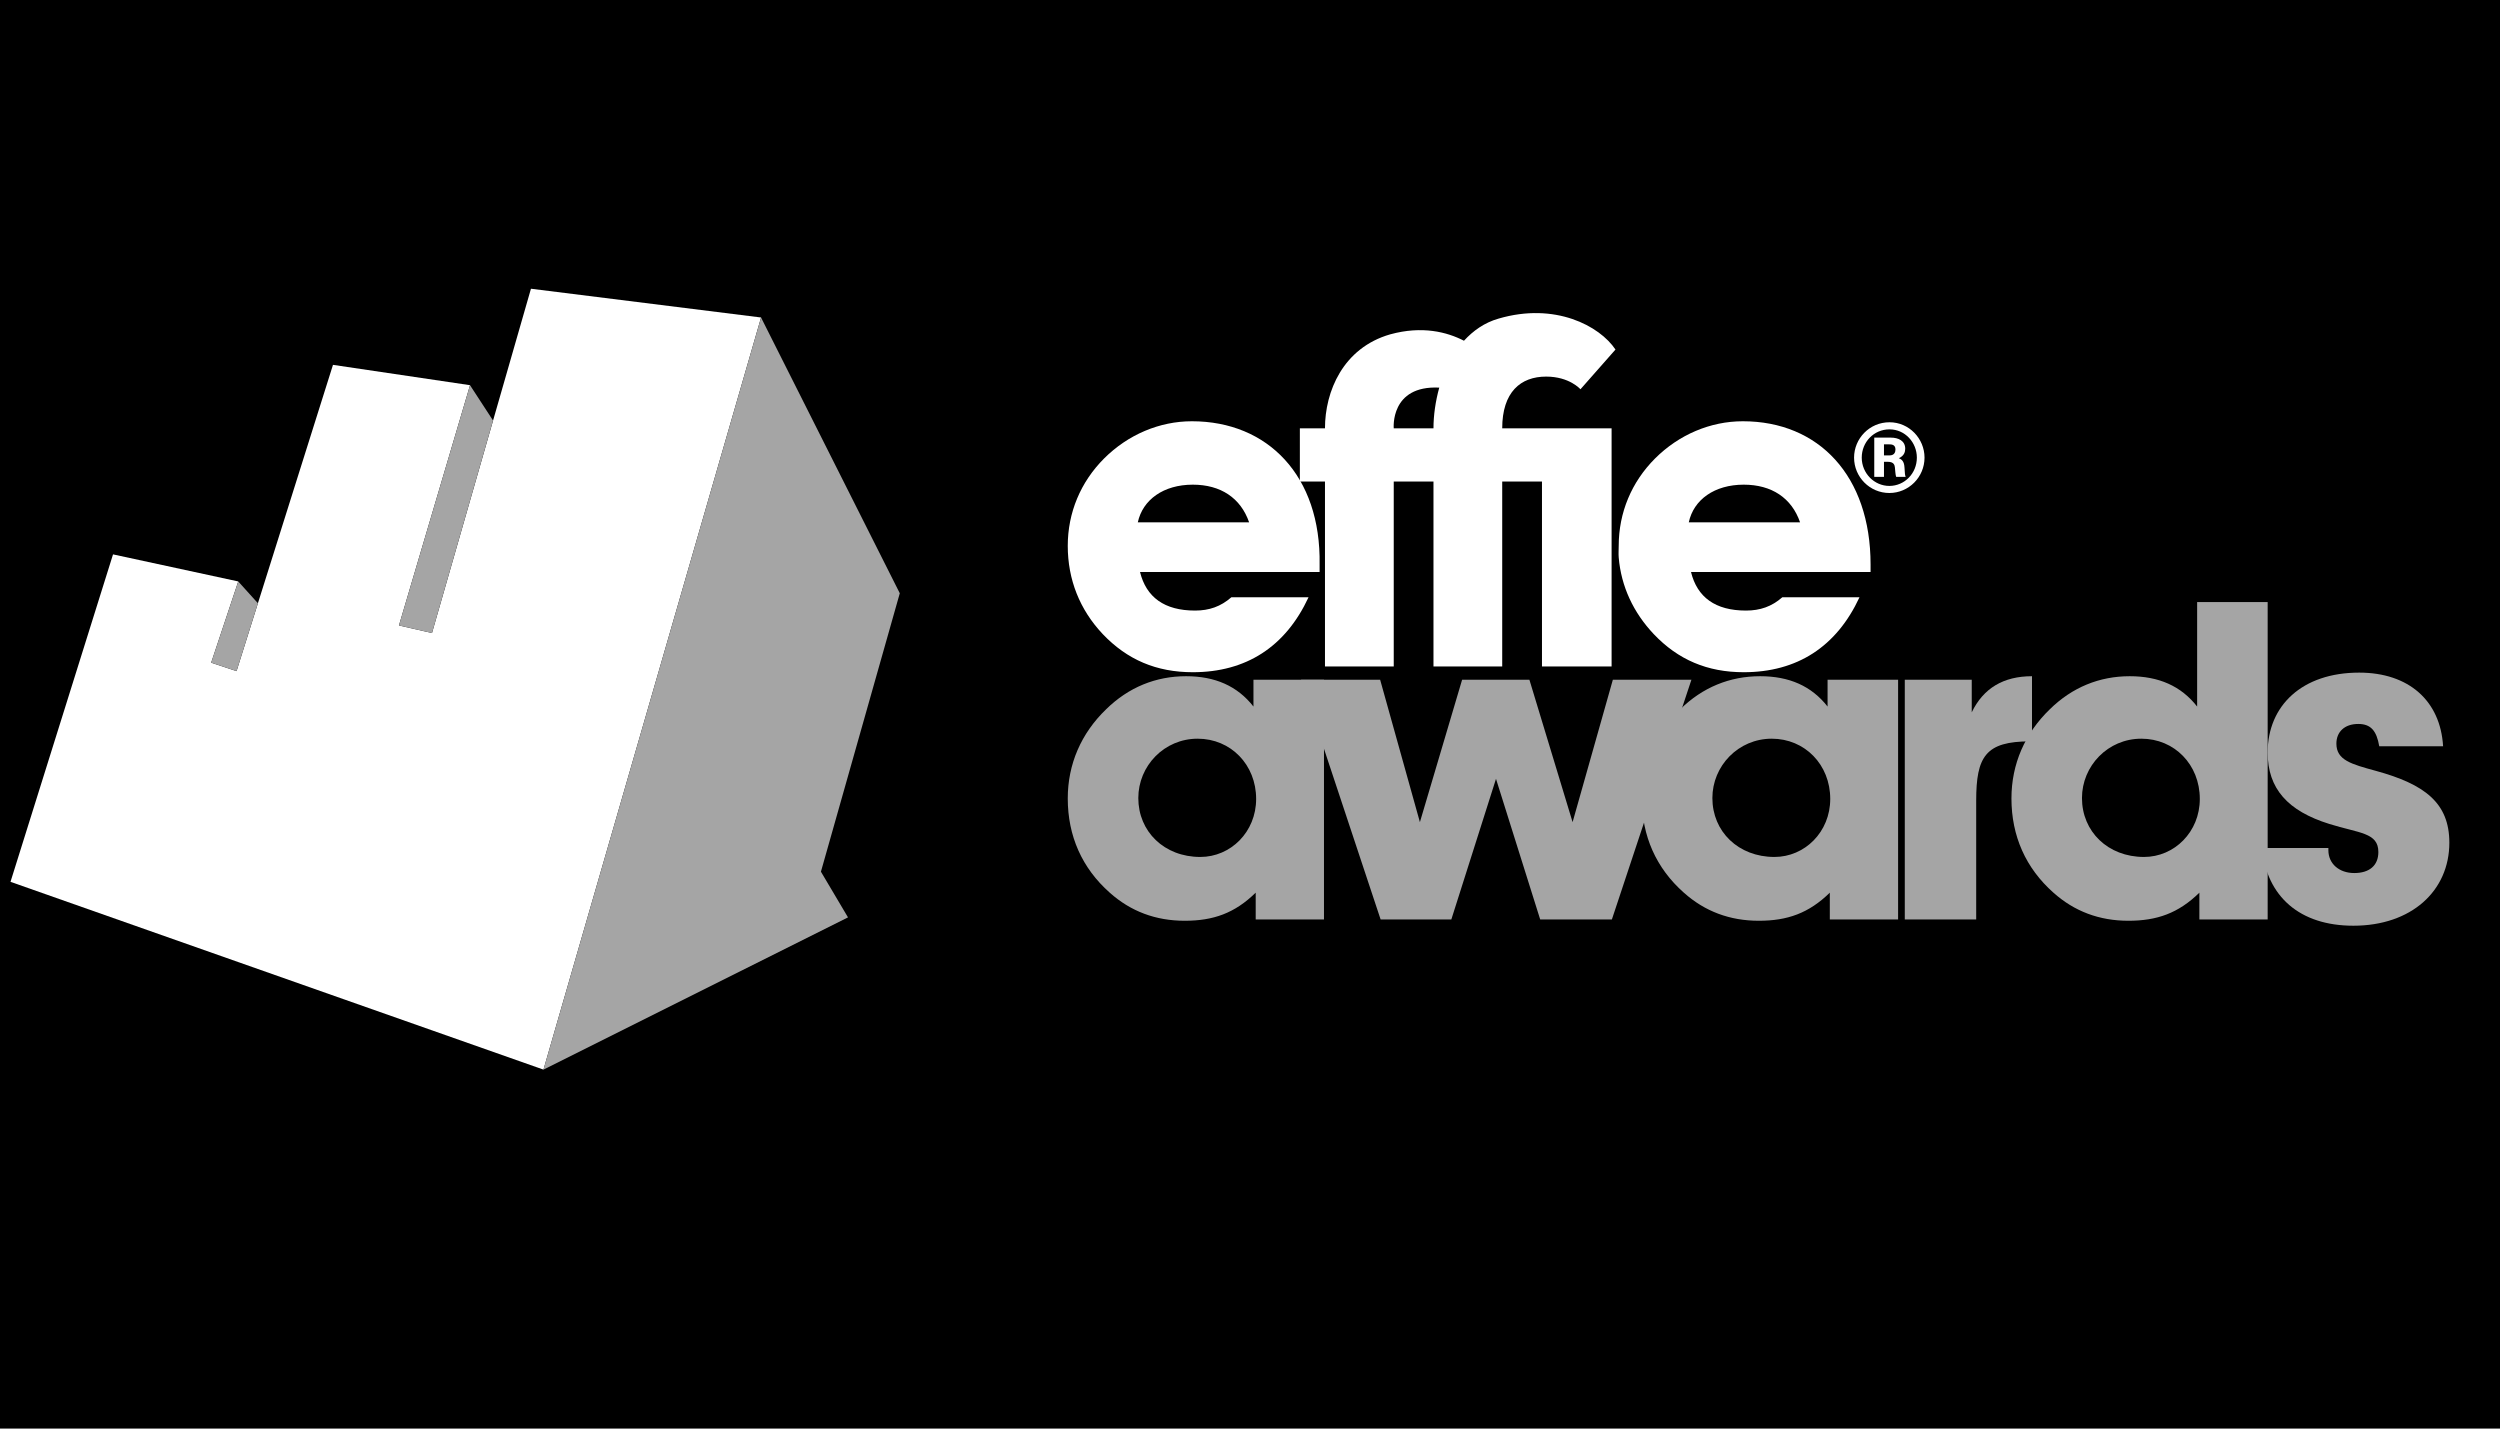<?xml version="1.0" encoding="UTF-8" standalone="no"?><!DOCTYPE svg PUBLIC "-//W3C//DTD SVG 1.1//EN" "http://www.w3.org/Graphics/SVG/1.1/DTD/svg11.dtd"><svg width="100%" height="100%" viewBox="0 0 105 60" version="1.1" xmlns="http://www.w3.org/2000/svg" xmlns:xlink="http://www.w3.org/1999/xlink" xml:space="preserve" xmlns:serif="http://www.serif.com/" style="fill-rule:evenodd;clip-rule:evenodd;stroke-linejoin:round;stroke-miterlimit:2;"><rect x="-1920" y="-1689" width="7301.84" height="5695.95"/><g id="Logos"></g><g><clipPath id="_clip1"><path d="M0.441,37.037l4.306,-13.753l5.259,1.137l-1.137,3.411l1.066,0.355l4.05,-12.863l5.756,0.854l-2.985,10.091l1.387,0.319l4.157,-14.461l9.664,1.208l-9.139,31.589l-22.384,-7.887Z"/></clipPath><g clip-path="url(#_clip1)"><rect x="-0.127" y="11.56" width="32.658" height="33.932" style="fill:#fff;"/></g><clipPath id="_clip2"><path d="M22.825,44.924l12.791,-6.394l-1.137,-1.919l3.312,-11.694l-5.827,-11.582l-9.139,31.589Z"/></clipPath><g clip-path="url(#_clip2)"><rect x="22.258" y="12.767" width="16.1" height="32.725" style="fill:#a5a5a5;"/></g><clipPath id="_clip3"><path d="M19.741,16.178l0.967,1.484l-2.565,8.926l-1.387,-0.319l2.985,-10.091Z"/></clipPath><g clip-path="url(#_clip3)"><rect x="16.189" y="15.61" width="5.087" height="11.546" style="fill:#a5a5a5;"/></g><clipPath id="_clip4"><path d="M10.006,24.421l-1.137,3.411l1.066,0.355l0.897,-2.851l-0.826,-0.915Z"/></clipPath><g clip-path="url(#_clip4)"><rect x="8.302" y="23.853" width="3.098" height="4.901" style="fill:#a5a5a5;"/></g><clipPath id="_clip5"><path d="M50.413,35.992c1.276,0 2.345,-1.05 2.345,-2.437c0,-1.443 -1.069,-2.53 -2.456,-2.53c-1.407,0 -2.493,1.143 -2.493,2.493c0,1.406 1.086,2.474 2.604,2.474Zm2.326,1.5c-0.881,0.863 -1.781,1.18 -2.981,1.18c-1.218,0 -2.268,-0.393 -3.149,-1.18c-1.163,-1.03 -1.763,-2.38 -1.763,-3.956c0,-1.444 0.563,-2.736 1.613,-3.748c0.937,-0.919 2.081,-1.387 3.355,-1.387c1.218,0 2.156,0.411 2.831,1.274l0,-1.126l2.962,0l0,10.068l-2.868,0l0,-1.125Z"/></clipPath><g clip-path="url(#_clip5)"><rect x="43.962" y="27.517" width="12.529" height="12.039" style="fill:#a5a5a5;"/></g><clipPath id="_clip6"><path d="M64.688,38.617l-1.856,-5.906l-1.876,5.906l-2.97,0l-3.341,-10.068l3.321,0l1.67,5.981l1.773,-5.981l2.826,0l1.814,5.981l1.691,-5.981l3.3,0l-3.341,10.068l-3.011,0Z"/></clipPath><g clip-path="url(#_clip6)"><rect x="53.761" y="27.665" width="18.162" height="11.836" style="fill:#a5a5a5;"/></g><clipPath id="_clip7"><path d="M74.527,35.992c1.274,0 2.343,-1.05 2.343,-2.437c0,-1.443 -1.069,-2.53 -2.455,-2.53c-1.407,0 -2.495,1.143 -2.495,2.493c0,1.406 1.088,2.474 2.607,2.474Zm2.325,1.5c-0.882,0.863 -1.782,1.18 -2.981,1.18c-1.219,0 -2.269,-0.393 -3.15,-1.18c-1.163,-1.03 -1.763,-2.38 -1.763,-3.956c0,-1.444 0.563,-2.736 1.614,-3.748c0.935,-0.919 2.08,-1.387 3.355,-1.387c1.218,0 2.155,0.411 2.831,1.274l0,-1.126l2.962,0l0,10.068l-2.868,0l0,-1.125Z"/></clipPath><g clip-path="url(#_clip7)"><rect x="68.074" y="27.517" width="12.529" height="12.039" style="fill:#a5a5a5;"/></g><clipPath id="_clip8"><path d="M82.813,28.549l0,1.369c0.487,-1.012 1.331,-1.517 2.531,-1.517l0,2.736l-0.075,0c-1.876,0 -2.269,0.637 -2.269,2.493l0,4.987l-2.999,0l0,-10.068l2.812,0Z"/></clipPath><g clip-path="url(#_clip8)"><rect x="79.118" y="27.517" width="7.111" height="11.984" style="fill:#a5a5a5;"/></g><clipPath id="_clip9"><path d="M90.049,35.992c1.275,0 2.343,-1.05 2.343,-2.437c0,-1.443 -1.068,-2.53 -2.455,-2.53c-1.407,0 -2.494,1.143 -2.494,2.493c0,1.406 1.087,2.474 2.606,2.474Zm2.325,1.5c-0.881,0.863 -1.782,1.18 -2.981,1.18c-1.219,0 -2.268,-0.393 -3.149,-1.18c-1.162,-1.03 -1.763,-2.38 -1.763,-3.956c0,-1.444 0.564,-2.736 1.613,-3.748c0.936,-0.919 2.08,-1.387 3.354,-1.387c1.22,0 2.157,0.411 2.832,1.274l0,-4.388l2.962,0l0,13.33l-2.868,0l0,-1.125Z"/></clipPath><g clip-path="url(#_clip9)"><rect x="83.597" y="24.404" width="12.529" height="15.152" style="fill:#a5a5a5;"/></g><clipPath id="_clip10"><path d="M97.792,35.617l0,0.094c0,0.563 0.449,0.957 1.087,0.957c0.638,0 1.012,-0.319 1.012,-0.882c0,-0.824 -0.806,-0.786 -2.062,-1.181c-1.743,-0.544 -2.587,-1.48 -2.587,-2.999c0,-1.969 1.444,-3.356 3.843,-3.356c2.081,0 3.412,1.181 3.525,3.093l-2.682,0c-0.112,-0.656 -0.356,-0.937 -0.882,-0.937c-0.58,0 -0.918,0.338 -0.918,0.825c0,0.693 0.619,0.861 1.651,1.143c2.063,0.563 3.093,1.35 3.093,3.019c0,2.025 -1.594,3.487 -4.031,3.487c-2.25,0 -3.636,-1.22 -3.842,-3.263l2.793,0Z"/></clipPath><g clip-path="url(#_clip10)"><rect x="94.115" y="27.366" width="9.641" height="12.397" style="fill:#a5a5a5;"/></g><clipPath id="_clip11"><path d="M52.463,21.938c-0.354,-1.023 -1.193,-1.582 -2.365,-1.582c-1.229,0 -2.104,0.631 -2.31,1.582l4.675,0Zm2.496,3.147c-0.969,2.086 -2.627,3.148 -4.861,3.148c-1.527,0 -2.756,-0.522 -3.782,-1.601c-0.968,-1.025 -1.47,-2.292 -1.47,-3.706c0,-1.397 0.54,-2.683 1.527,-3.671c1.006,-1.003 2.328,-1.562 3.688,-1.562c3.184,0 5.426,2.289 5.362,6.015c-0.001,0.091 0,0.204 0,0.316l-7.542,0c0.261,1.061 1.025,1.62 2.31,1.62c0.595,0 1.079,-0.168 1.527,-0.559l3.241,0Z"/></clipPath><g clip-path="url(#_clip11)"><rect x="43.962" y="16.809" width="12.346" height="12.308" style="fill:#fff;"/></g><clipPath id="_clip12"><path d="M58.537,17.991c0,0 -0.162,-1.814 1.912,-1.711c-0.161,0.581 -0.243,1.174 -0.243,1.711l-1.669,0Zm6.226,0l-1.67,0c0,-1.524 0.772,-2.174 1.845,-2.174c0.985,0 1.441,0.533 1.441,0.533l1.471,-1.669c-0.666,-0.995 -2.538,-1.996 -4.912,-1.299c-0.595,0.17 -1.066,0.509 -1.451,0.929c-0.715,-0.368 -1.756,-0.636 -3.096,-0.269c-1.989,0.572 -2.742,2.404 -2.742,3.949l-1.055,0l0,2.234l1.055,0l0,7.766l2.888,0l0,-7.766l1.669,0l0,7.766l2.887,0l0,-7.766l1.67,0l0,7.766l2.924,0l0,-10l-2.924,0Z"/></clipPath><g clip-path="url(#_clip12)"><rect x="53.71" y="12.266" width="15.023" height="16.609" style="fill:#fff;"/></g><clipPath id="_clip13"><path d="M75.603,21.938c-0.353,-1.023 -1.192,-1.582 -2.366,-1.582c-1.229,0 -2.105,0.631 -2.308,1.582l4.674,0Zm2.496,3.147c-0.969,2.086 -2.626,3.148 -4.862,3.148c-1.527,0 -2.756,-0.522 -3.78,-1.601c-0.854,-0.905 -1.368,-1.998 -1.471,-3.216c-0.014,-0.162 0,-0.326 0,-0.49c0,-1.397 0.54,-2.683 1.527,-3.671c1.005,-1.003 2.328,-1.562 3.687,-1.562c3.185,0 5.364,2.289 5.364,6.015l0,0.316l-7.542,0c0.26,1.061 1.023,1.62 2.308,1.62c0.596,0 1.081,-0.168 1.528,-0.559l3.241,0Z"/></clipPath><g clip-path="url(#_clip13)"><rect x="67.096" y="16.809" width="12.352" height="12.308" style="fill:#fff;"/></g><clipPath id="_clip14"><path d="M78.719,18.38l0,1.649l0.408,0l0,-0.633l0.164,0c0.26,0 0.283,0.147 0.295,0.238c0.007,0.055 0.023,0.337 0.054,0.395l0.398,0c-0.032,-0.085 -0.032,-0.116 -0.05,-0.401c-0.014,-0.252 -0.116,-0.334 -0.235,-0.384c0.221,-0.1 0.266,-0.263 0.266,-0.399c0,-0.331 -0.285,-0.465 -0.605,-0.465l-0.695,0Zm0.63,0.283c0.086,0 0.26,0.005 0.26,0.213c0,0.252 -0.197,0.252 -0.284,0.252l-0.198,0l0,-0.465l0.222,0Zm0.011,-0.928c-0.846,0 -1.489,0.689 -1.489,1.485c0,0.817 0.664,1.486 1.482,1.486c0.812,0 1.477,-0.665 1.477,-1.486c0,-0.801 -0.649,-1.485 -1.47,-1.485Zm-0.001,0.298c0.652,0 1.149,0.55 1.149,1.187c0,0.666 -0.52,1.189 -1.155,1.189c-0.634,0 -1.16,-0.532 -1.16,-1.189c0,-0.649 0.505,-1.187 1.166,-1.187Z"/></clipPath><g clip-path="url(#_clip14)"><rect x="76.987" y="16.851" width="4.727" height="4.74" style="fill:#fff;"/></g></g></svg>